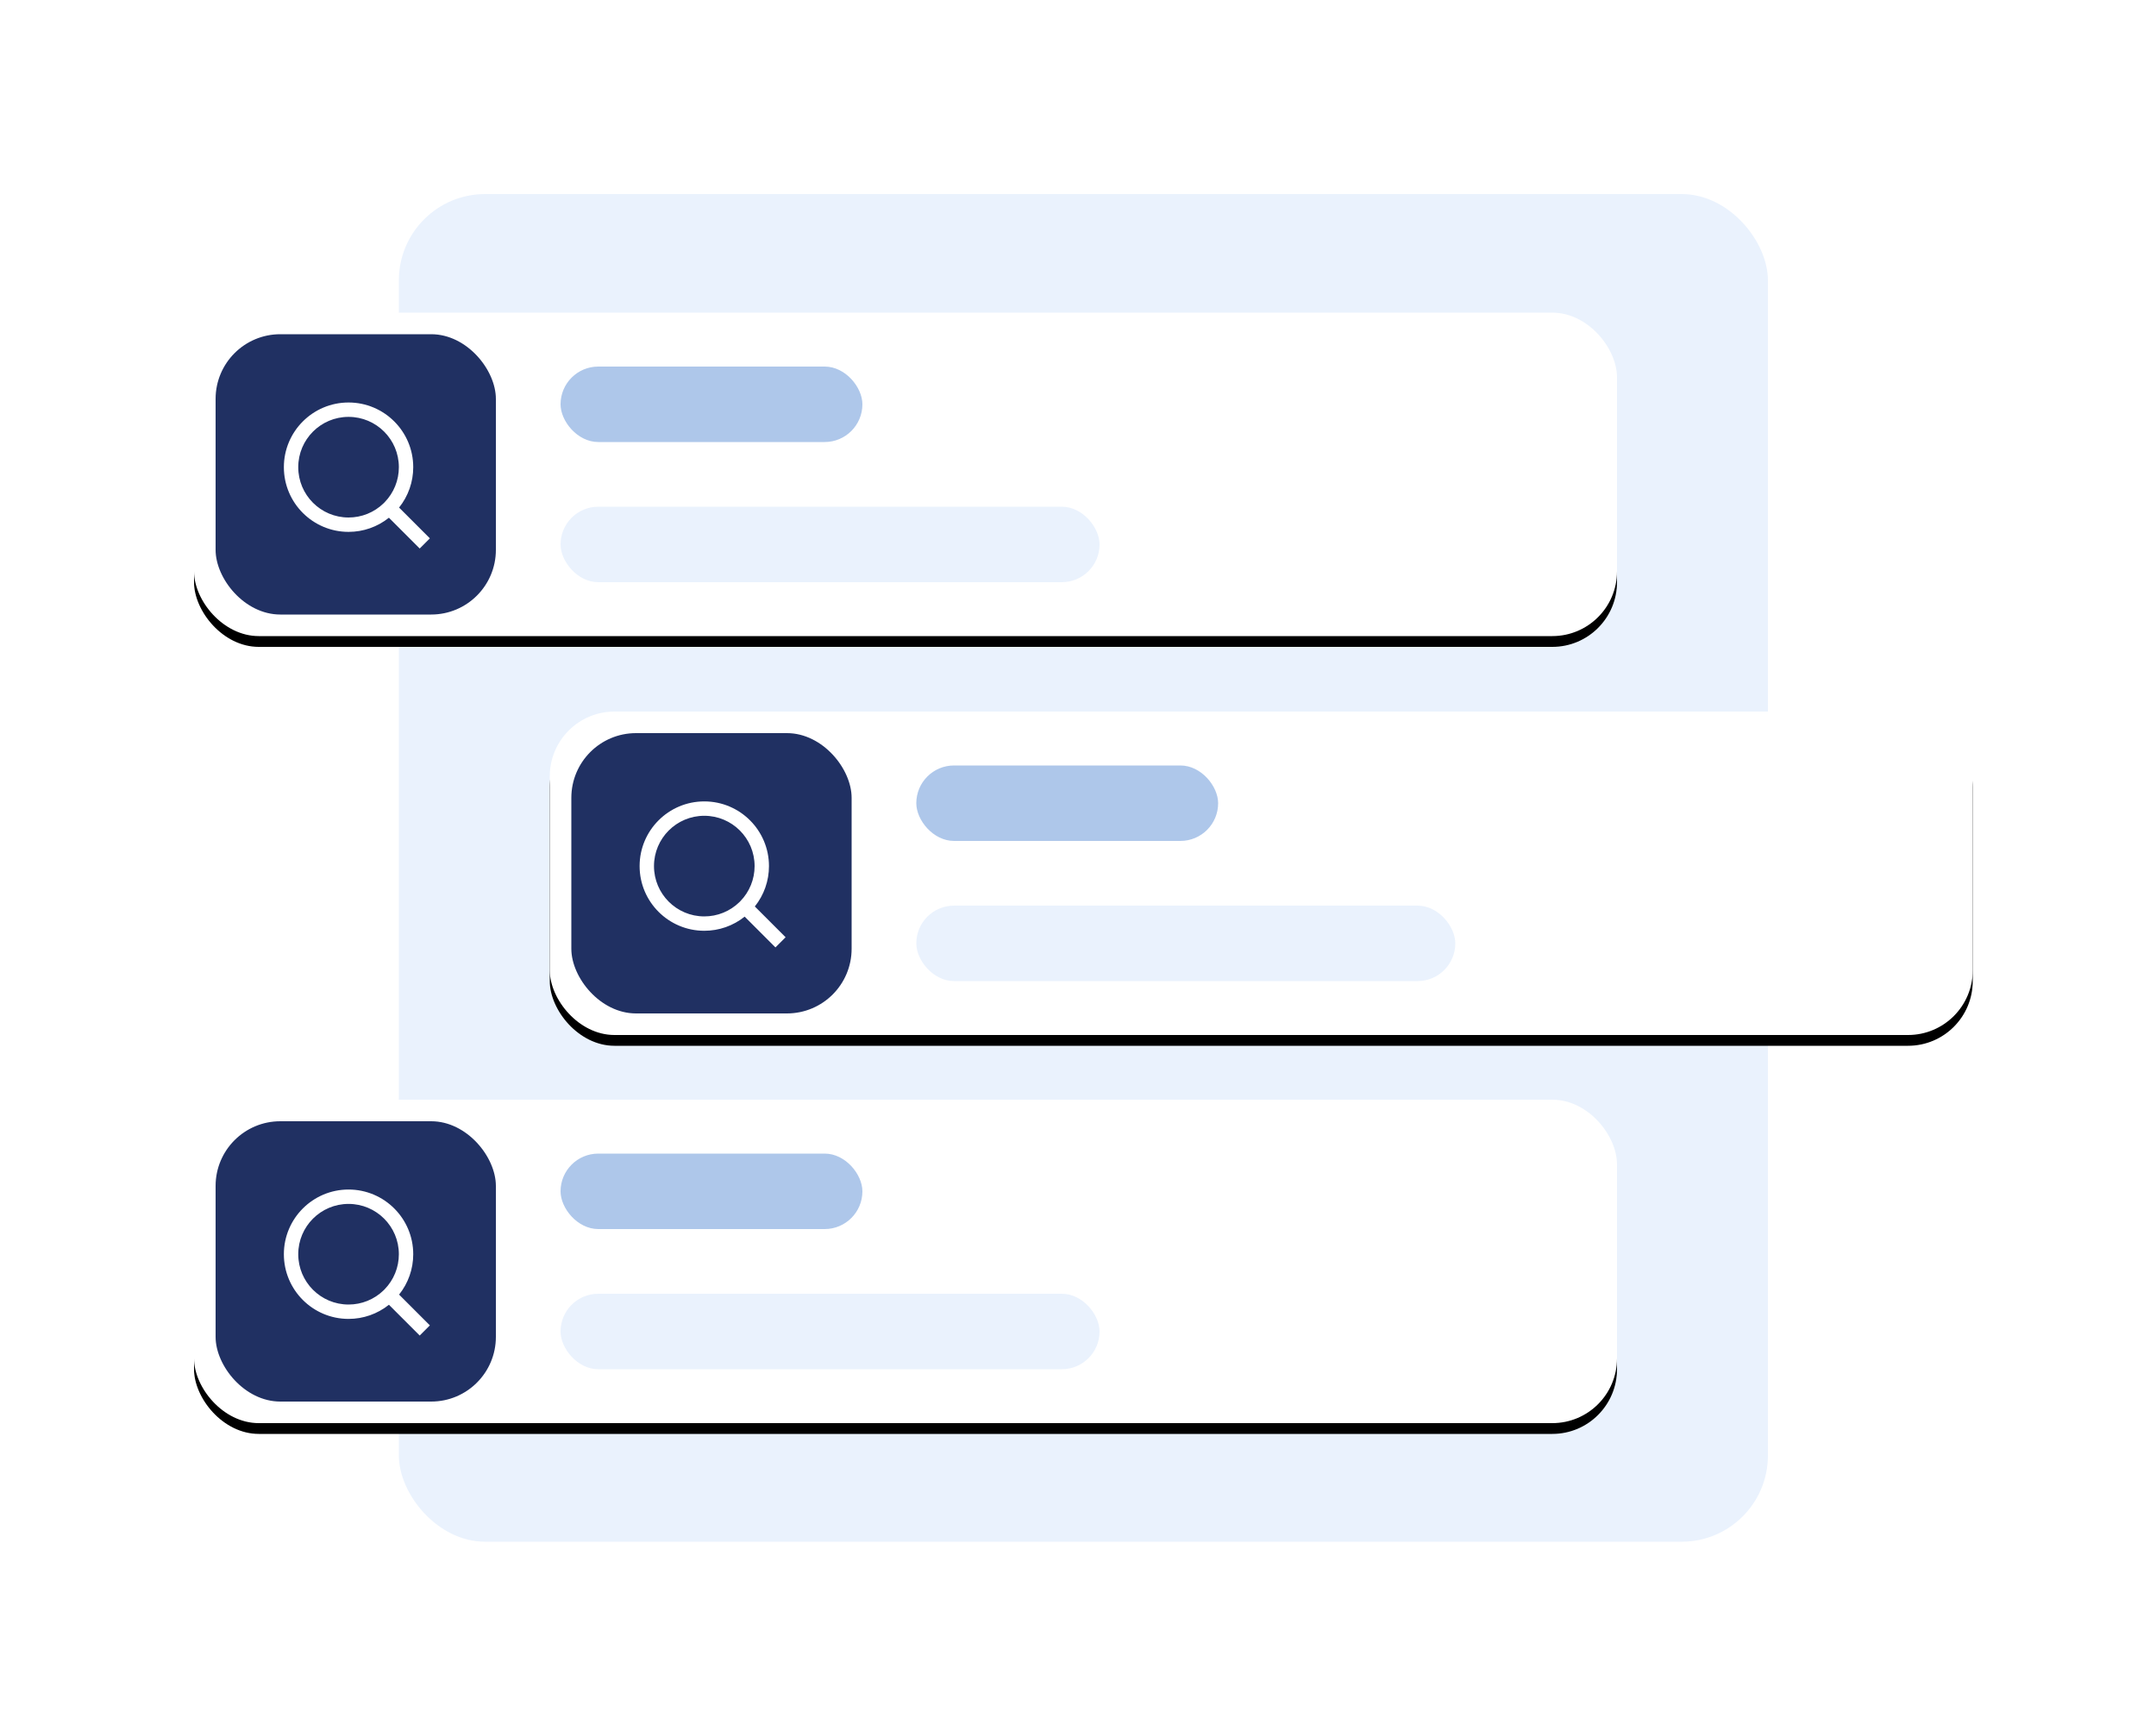 <?xml version="1.0" encoding="UTF-8"?>
<svg width="200px" height="160px" viewBox="0 0 200 160" version="1.1" xmlns="http://www.w3.org/2000/svg" xmlns:xlink="http://www.w3.org/1999/xlink">
    <title>空状态插图</title>
    <defs>
        <rect id="path-1" x="0" y="0" width="132" height="30" rx="6"></rect>
        <filter x="-7.2%" y="-28.3%" width="114.4%" height="163.3%" filterUnits="objectBoundingBox" id="filter-2">
            <feMorphology radius="1" operator="dilate" in="SourceAlpha" result="shadowSpreadOuter1"></feMorphology>
            <feOffset dx="0" dy="1" in="shadowSpreadOuter1" result="shadowOffsetOuter1"></feOffset>
            <feGaussianBlur stdDeviation="2" in="shadowOffsetOuter1" result="shadowBlurOuter1"></feGaussianBlur>
            <feColorMatrix values="0 0 0 0 0.203   0 0 0 0 0.252   0 0 0 0 0.366  0 0 0 0.1 0" type="matrix" in="shadowBlurOuter1"></feColorMatrix>
        </filter>
        <rect id="path-3" x="0" y="0" width="132" height="30" rx="6"></rect>
        <filter x="-7.2%" y="-28.3%" width="114.4%" height="163.3%" filterUnits="objectBoundingBox" id="filter-4">
            <feMorphology radius="1" operator="dilate" in="SourceAlpha" result="shadowSpreadOuter1"></feMorphology>
            <feOffset dx="0" dy="1" in="shadowSpreadOuter1" result="shadowOffsetOuter1"></feOffset>
            <feGaussianBlur stdDeviation="2" in="shadowOffsetOuter1" result="shadowBlurOuter1"></feGaussianBlur>
            <feColorMatrix values="0 0 0 0 0.203   0 0 0 0 0.252   0 0 0 0 0.366  0 0 0 0.1 0" type="matrix" in="shadowBlurOuter1"></feColorMatrix>
        </filter>
        <rect id="path-5" x="0" y="0" width="132" height="30" rx="6"></rect>
        <filter x="-7.2%" y="-28.3%" width="114.4%" height="163.3%" filterUnits="objectBoundingBox" id="filter-6">
            <feMorphology radius="1" operator="dilate" in="SourceAlpha" result="shadowSpreadOuter1"></feMorphology>
            <feOffset dx="0" dy="1" in="shadowSpreadOuter1" result="shadowOffsetOuter1"></feOffset>
            <feGaussianBlur stdDeviation="2" in="shadowOffsetOuter1" result="shadowBlurOuter1"></feGaussianBlur>
            <feColorMatrix values="0 0 0 0 0.203   0 0 0 0 0.252   0 0 0 0 0.366  0 0 0 0.1 0" type="matrix" in="shadowBlurOuter1"></feColorMatrix>
        </filter>
    </defs>
    <g id="页面-1" stroke="none" stroke-width="1" fill="none" fill-rule="evenodd">
        <g id="税务机器人-空状态" transform="translate(-620, -355)">
            <g id="编组-6" transform="translate(170, 245)">
                <g id="编组-8" transform="translate(450, 110)">
                    <rect id="矩形" x="0" y="0" width="200" height="160"></rect>
                    <rect id="矩形" fill="#EAF2FD" x="37" y="18" width="127" height="125" rx="8"></rect>
                    <g id="编组-7" transform="translate(18, 29)">
                        <g id="矩形">
                            <use fill="black" fill-opacity="1" filter="url(#filter-2)" xlink:href="#path-1"></use>
                            <use fill="#FFFFFF" fill-rule="evenodd" xlink:href="#path-1"></use>
                        </g>
                        <rect id="矩形" fill="#AEC7EA" x="34" y="5" width="28" height="7" rx="3.5"></rect>
                        <rect id="矩形备份" fill="#EAF2FD" x="34" y="18" width="50" height="7" rx="3.5"></rect>
                        <rect id="矩形" fill="#203062" x="2" y="2" width="26" height="26" rx="6"></rect>
                        <g id="编组" transform="translate(7, 7)">
                            <polygon id="路径" points="0 0 16 0 16 16 0 16"></polygon>
                            <path d="M12.021,11.078 L14.876,13.933 L13.933,14.876 L11.078,12.021 C10.016,12.872 8.695,13.335 7.333,13.333 C4.021,13.333 1.333,10.645 1.333,7.333 C1.333,4.021 4.021,1.333 7.333,1.333 C10.645,1.333 13.333,4.021 13.333,7.333 C13.335,8.695 12.872,10.016 12.021,11.078 Z M10.683,10.583 C11.529,9.713 12.002,8.547 12,7.333 C12,4.755 9.911,2.667 7.333,2.667 C4.755,2.667 2.667,4.755 2.667,7.333 C2.667,9.911 4.755,12 7.333,12 C8.547,12.002 9.713,11.529 10.583,10.683 L10.683,10.583 L10.683,10.583 Z" id="形状" fill="#FFFFFF"></path>
                        </g>
                    </g>
                    <g id="编组-7备份" transform="translate(51, 66)">
                        <g id="矩形">
                            <use fill="black" fill-opacity="1" filter="url(#filter-4)" xlink:href="#path-3"></use>
                            <use fill="#FFFFFF" fill-rule="evenodd" xlink:href="#path-3"></use>
                        </g>
                        <rect id="矩形" fill="#AEC7EA" x="34" y="5" width="28" height="7" rx="3.5"></rect>
                        <rect id="矩形备份" fill="#EAF2FD" x="34" y="18" width="50" height="7" rx="3.5"></rect>
                        <rect id="矩形" fill="#203062" x="2" y="2" width="26" height="26" rx="6"></rect>
                        <g id="编组" transform="translate(7, 7)">
                            <polygon id="路径" points="0 0 16 0 16 16 0 16"></polygon>
                            <path d="M12.021,11.078 L14.876,13.933 L13.933,14.876 L11.078,12.021 C10.016,12.872 8.695,13.335 7.333,13.333 C4.021,13.333 1.333,10.645 1.333,7.333 C1.333,4.021 4.021,1.333 7.333,1.333 C10.645,1.333 13.333,4.021 13.333,7.333 C13.335,8.695 12.872,10.016 12.021,11.078 Z M10.683,10.583 C11.529,9.713 12.002,8.547 12,7.333 C12,4.755 9.911,2.667 7.333,2.667 C4.755,2.667 2.667,4.755 2.667,7.333 C2.667,9.911 4.755,12 7.333,12 C8.547,12.002 9.713,11.529 10.583,10.683 L10.683,10.583 L10.683,10.583 Z" id="形状" fill="#FFFFFF"></path>
                        </g>
                    </g>
                    <g id="编组-7备份-2" transform="translate(18, 102)">
                        <g id="矩形">
                            <use fill="black" fill-opacity="1" filter="url(#filter-6)" xlink:href="#path-5"></use>
                            <use fill="#FFFFFF" fill-rule="evenodd" xlink:href="#path-5"></use>
                        </g>
                        <rect id="矩形" fill="#AEC7EA" x="34" y="5" width="28" height="7" rx="3.5"></rect>
                        <rect id="矩形备份" fill="#EAF2FD" x="34" y="18" width="50" height="7" rx="3.5"></rect>
                        <rect id="矩形" fill="#203062" x="2" y="2" width="26" height="26" rx="6"></rect>
                        <g id="编组" transform="translate(7, 7)">
                            <polygon id="路径" points="0 0 16 0 16 16 0 16"></polygon>
                            <path d="M12.021,11.078 L14.876,13.933 L13.933,14.876 L11.078,12.021 C10.016,12.872 8.695,13.335 7.333,13.333 C4.021,13.333 1.333,10.645 1.333,7.333 C1.333,4.021 4.021,1.333 7.333,1.333 C10.645,1.333 13.333,4.021 13.333,7.333 C13.335,8.695 12.872,10.016 12.021,11.078 Z M10.683,10.583 C11.529,9.713 12.002,8.547 12,7.333 C12,4.755 9.911,2.667 7.333,2.667 C4.755,2.667 2.667,4.755 2.667,7.333 C2.667,9.911 4.755,12 7.333,12 C8.547,12.002 9.713,11.529 10.583,10.683 L10.683,10.583 L10.683,10.583 Z" id="形状" fill="#FFFFFF"></path>
                        </g>
                    </g>
                </g>
            </g>
        </g>
    </g>
</svg>